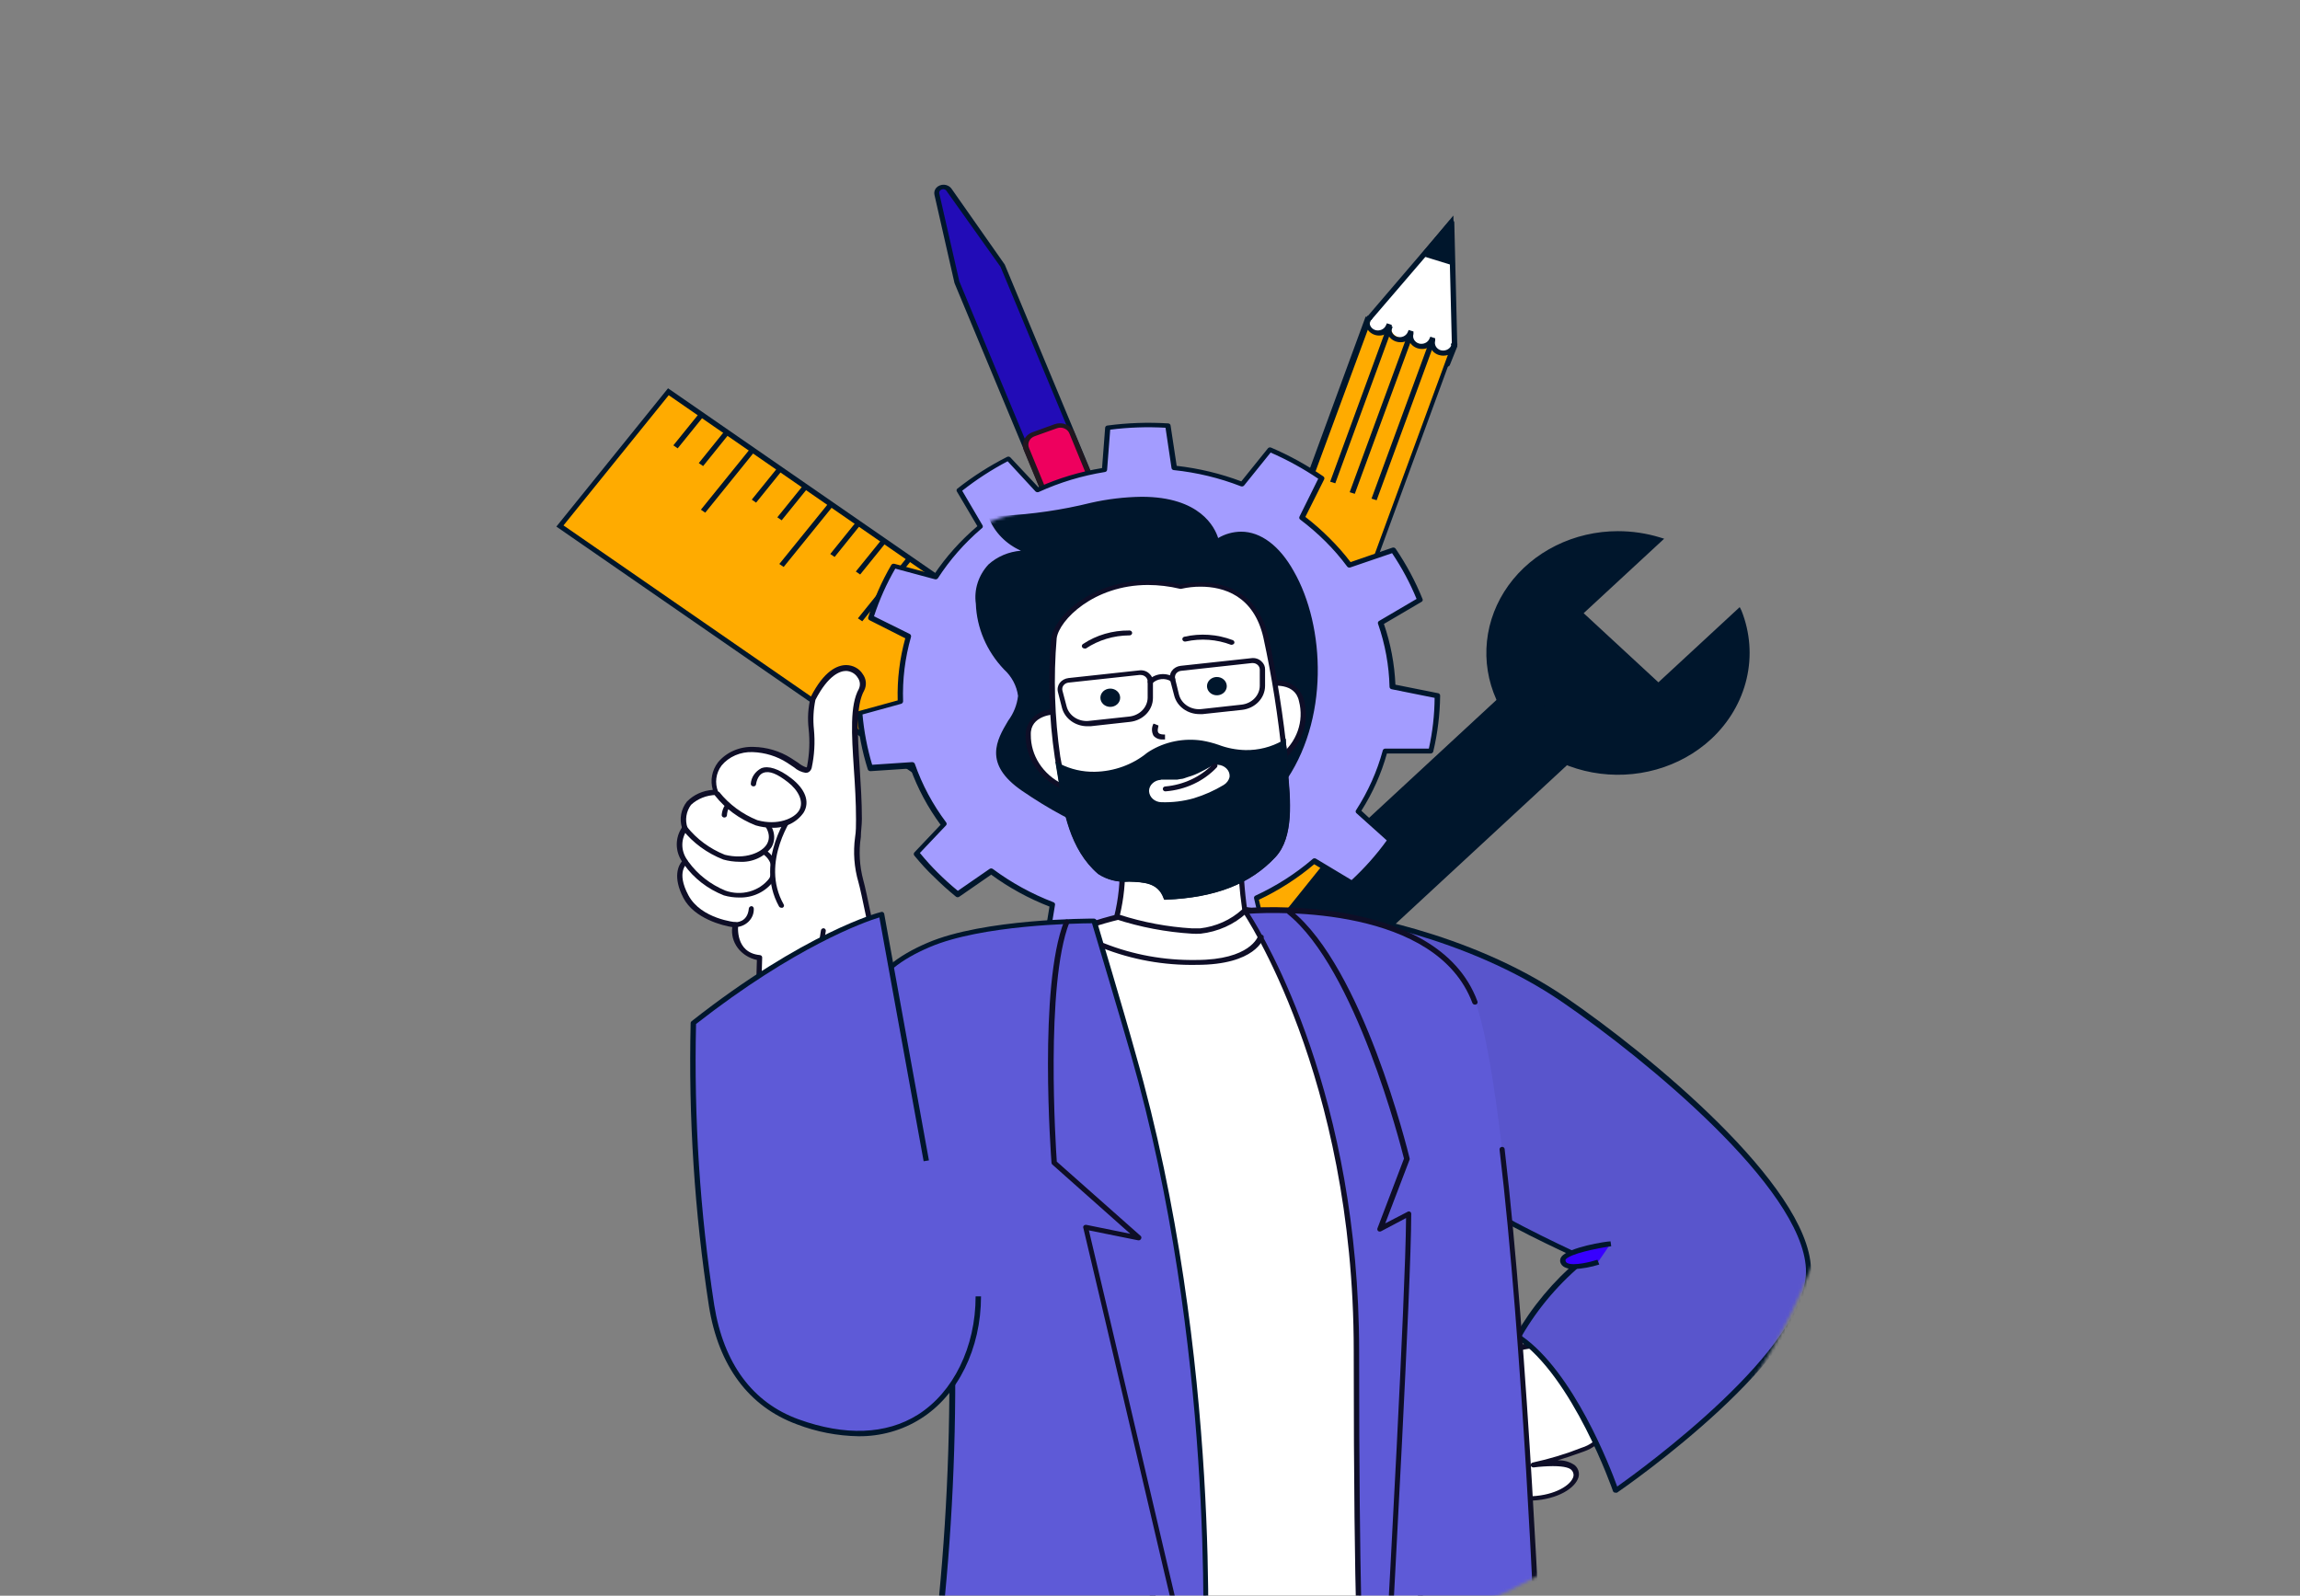 <svg width="735" height="510" viewBox="0 0 735 510" fill="none" xmlns="http://www.w3.org/2000/svg">
<rect x="0" y="0" width="735" height="510" fill="#808080" stroke="none"/>
<g clip-path="url(#clip0_17_1960)">
<path d="M529.972 219.198L504.871 195.976L530.119 172.618C521.26 169.867 511.653 169.984 502.876 172.95C494.098 175.917 486.672 181.555 481.815 188.941C476.958 196.327 474.96 205.021 476.148 213.596C477.335 222.171 481.639 230.118 488.352 236.132C495.066 242.146 503.789 245.87 513.091 246.692C522.394 247.515 531.722 245.387 539.544 240.658C547.367 235.929 553.22 228.88 556.141 220.668C559.063 212.456 558.88 203.569 555.623 195.466L529.972 219.198Z" fill="#00162C"/>
<path d="M555.954 194.038L529.972 218.076L506.084 195.976L531.809 172.176L530.486 171.768C526.147 170.439 521.606 169.762 517.036 169.762C510.116 169.766 503.303 171.349 497.202 174.371C491.101 177.393 485.9 181.76 482.059 187.085C478.219 192.411 475.857 198.531 475.183 204.903C474.51 211.275 475.545 217.702 478.198 223.615C480.851 229.529 485.039 234.745 490.392 238.803C495.744 242.861 502.096 245.635 508.884 246.88C515.672 248.124 522.688 247.8 529.308 245.937C535.929 244.074 541.951 240.729 546.84 236.198C552.515 230.916 556.44 224.244 558.152 216.967C559.865 209.69 559.293 202.112 556.505 195.126L555.954 194.038ZM545.554 235.11C540.866 239.489 535.081 242.729 528.714 244.541C522.346 246.353 515.593 246.681 509.056 245.496C502.518 244.311 496.399 241.649 491.241 237.748C486.084 233.846 482.049 228.826 479.494 223.134C476.94 217.442 475.946 211.253 476.6 205.12C477.255 198.986 479.537 193.097 483.245 187.977C486.953 182.857 491.972 178.663 497.854 175.77C503.736 172.877 510.3 171.374 516.962 171.394C520.882 171.404 524.78 171.93 528.538 172.958L503.659 195.976L529.972 220.32L555.256 196.928C557.618 203.499 557.962 210.549 556.249 217.29C554.536 224.032 550.833 230.201 545.554 235.11Z" fill="#00162C"/>
<path d="M485.891 217.802L371.551 323.585L392.886 343.324L507.225 237.54L485.891 217.802Z" fill="#00162C"/>
<path d="M370.954 323L370.33 323.544L392.894 344.42L507.848 238L508.436 237.422L485.908 216.58L370.954 323ZM393.004 342.176L372.865 323.544L486.019 218.892L506.121 237.49L393.004 342.176Z" fill="#00162C"/>
<path d="M213.685 125.199L179.029 168.09L392.283 315.578L426.939 272.688L213.685 125.199Z" fill="#FFAB00"/>
<path d="M213.481 124.1L177.797 168.3L391.755 316.2L392.453 316.676L428.137 272.476L214.179 124.576L213.481 124.1ZM392.086 314.5L180.075 167.926L213.701 126.31L425.565 272.85L392.086 314.5Z" fill="#00162C"/>
<path d="M223.612 131.91L215.183 142.339L216.566 143.296L224.996 132.867L223.612 131.91Z" fill="#00162C"/>
<path d="M231.725 137.566L223.307 148.002L224.691 148.958L233.109 138.521L231.725 137.566Z" fill="#00162C"/>
<path d="M239.923 143.185L223.984 162.896L225.368 163.853L241.306 144.142L239.923 143.185Z" fill="#00162C"/>
<path d="M248.67 149.259L240.24 159.688L241.624 160.645L250.053 150.217L248.67 149.259Z" fill="#00162C"/>
<path d="M256.841 154.905L248.41 165.333L249.793 166.29L258.224 155.863L256.841 154.905Z" fill="#00162C"/>
<path d="M265.003 160.551L249.047 180.249L250.429 181.207L266.385 161.509L265.003 160.551Z" fill="#00162C"/>
<path d="M273.746 166.618L265.328 177.055L266.713 178.01L275.13 167.574L273.746 166.618Z" fill="#00162C"/>
<path d="M281.925 172.229L273.494 182.656L274.877 183.613L283.308 173.186L281.925 172.229Z" fill="#00162C"/>
<path d="M290.073 177.891L274.161 197.619L275.545 198.575L291.457 178.846L290.073 177.891Z" fill="#00162C"/>
<path d="M298.86 183.978L290.444 194.416L291.829 195.371L300.244 184.933L298.86 183.978Z" fill="#00162C"/>
<path d="M306.984 189.625L298.567 200.062L299.951 201.017L308.369 190.581L306.984 189.625Z" fill="#00162C"/>
<path d="M315.151 195.265L299.239 214.993L300.623 215.949L316.536 196.22L315.151 195.265Z" fill="#00162C"/>
<path d="M323.932 201.318L315.514 211.755L316.898 212.711L325.316 202.274L323.932 201.318Z" fill="#00162C"/>
<path d="M332.118 206.973L323.701 217.41L325.085 218.365L333.503 207.929L332.118 206.973Z" fill="#00162C"/>
<path d="M340.222 212.591L324.31 232.32L325.694 233.276L341.606 213.547L340.222 212.591Z" fill="#00162C"/>
<path d="M349.033 218.643L340.592 229.064L341.974 230.022L350.415 219.602L349.033 218.643Z" fill="#00162C"/>
<path d="M357.189 224.3L348.771 234.736L350.156 235.692L358.573 225.255L357.189 224.3Z" fill="#00162C"/>
<path d="M365.328 229.915L349.416 249.643L350.8 250.599L366.712 230.87L365.328 229.915Z" fill="#00162C"/>
<path d="M374.113 236.022L365.674 246.444L367.056 247.402L375.496 236.98L374.113 236.022Z" fill="#00162C"/>
<path d="M382.237 241.648L373.805 252.075L375.188 253.032L383.62 242.605L382.237 241.648Z" fill="#00162C"/>
<path d="M390.41 247.269L374.457 266.969L375.839 267.928L391.792 248.227L390.41 247.269Z" fill="#00162C"/>
<path d="M399.194 253.36L390.763 263.787L392.146 264.744L400.578 254.317L399.194 253.36Z" fill="#00162C"/>
<path d="M407.357 258.972L398.918 269.394L400.3 270.352L408.74 259.93L407.357 258.972Z" fill="#00162C"/>
<path d="M415.51 264.671L399.58 284.387L400.963 285.344L416.894 265.628L415.51 264.671Z" fill="#00162C"/>
<path d="M320.35 85L303.335 60.724C303.06 60.351 302.654 60.076 302.187 59.946C301.719 59.816 301.217 59.838 300.765 60.01C300.313 60.181 299.939 60.49 299.704 60.887C299.469 61.283 299.389 61.742 299.476 62.186L305.87 90.236L373.821 253.436C373.98 253.829 374.222 254.188 374.532 254.494C374.842 254.799 375.215 255.044 375.629 255.215C376.043 255.386 376.489 255.479 376.942 255.489C377.395 255.499 377.846 255.425 378.268 255.272L386.316 252.382C386.742 252.232 387.131 252.005 387.462 251.714C387.792 251.424 388.057 251.076 388.242 250.69C388.426 250.305 388.526 249.889 388.536 249.468C388.546 249.046 388.466 248.627 388.301 248.234L320.35 85Z" fill="#220CB7"/>
<path d="M321.085 84.558L304.033 60.248C303.768 59.894 303.419 59.601 303.012 59.392C302.606 59.182 302.153 59.061 301.689 59.038C301.224 59.015 300.76 59.09 300.332 59.259C299.904 59.428 299.523 59.684 299.219 60.01C298.936 60.328 298.735 60.702 298.633 61.103C298.531 61.504 298.53 61.921 298.631 62.322L305.025 90.474L372.976 253.674C373.286 254.427 373.834 255.076 374.548 255.537C375.263 255.998 376.111 256.249 376.982 256.258C377.521 256.253 378.056 256.161 378.562 255.986L386.61 253.062C387.674 252.675 388.529 251.915 388.991 250.947C389.452 249.979 389.481 248.882 389.072 247.894L321.085 84.558ZM385.875 251.6L377.827 254.49C377.182 254.706 376.473 254.685 375.844 254.432C375.215 254.179 374.715 253.713 374.446 253.13L306.569 89.93L300.174 61.88C300.122 61.717 300.115 61.544 300.154 61.378C300.192 61.212 300.275 61.057 300.395 60.928C300.523 60.789 300.68 60.675 300.857 60.593C301.033 60.511 301.226 60.463 301.424 60.452C301.631 60.454 301.835 60.505 302.015 60.6C302.195 60.695 302.346 60.831 302.453 60.996L319.725 85.272L387.676 248.472C387.788 248.787 387.831 249.119 387.801 249.449C387.77 249.779 387.668 250.1 387.5 250.393C387.331 250.685 387.1 250.943 386.821 251.151C386.542 251.358 386.22 251.511 385.875 251.6Z" fill="#00162C"/>
<path d="M341.702 176.494L354.785 207.876L369.264 202.674L356.181 171.258L341.702 176.494Z" fill="#00162C"/>
<path d="M340.599 176.052L354.27 208.896L370.366 203.116L356.695 170.238L340.599 176.052ZM355.299 206.856L342.804 176.8L355.703 172.176L368.161 202.062L355.299 206.856Z" fill="#00162C"/>
<path d="M342.51 138.414C342.132 137.51 341.382 136.781 340.425 136.386C339.469 135.991 338.382 135.962 337.402 136.306L330.272 138.89C329.295 139.24 328.507 139.933 328.08 140.819C327.653 141.704 327.622 142.71 327.994 143.616L333.617 157.046C333.8 157.496 334.078 157.909 334.435 158.259C334.791 158.609 335.22 158.891 335.695 159.087C336.17 159.283 336.682 159.39 337.203 159.401C337.723 159.413 338.24 159.329 338.725 159.154L345.818 156.57C346.795 156.22 347.583 155.527 348.01 154.641C348.436 153.756 348.467 152.75 348.096 151.844L342.51 138.414Z" fill="#EE005E"/>
<path d="M343.282 138.108C342.806 137.021 341.893 136.147 340.734 135.671C339.575 135.195 338.262 135.155 337.071 135.558L329.942 138.142C328.751 138.575 327.794 139.425 327.278 140.507C326.762 141.59 326.728 142.817 327.185 143.922L332.808 157.522C333.157 158.361 333.771 159.083 334.572 159.593C335.372 160.102 336.32 160.376 337.292 160.378C337.883 160.378 338.469 160.274 339.019 160.072L346.148 157.488C347.336 157.062 348.293 156.219 348.809 155.142C349.326 154.065 349.36 152.842 348.905 151.742L343.282 138.108ZM345.45 155.856L338.321 158.406C337.568 158.635 336.751 158.594 336.029 158.292C335.308 157.99 334.735 157.448 334.425 156.774L328.839 143.174C328.538 142.462 328.555 141.668 328.886 140.967C329.216 140.266 329.834 139.715 330.603 139.434L337.733 136.884C338.094 136.747 338.481 136.678 338.872 136.68C339.494 136.683 340.1 136.86 340.612 137.188C341.124 137.515 341.516 137.978 341.738 138.516L347.324 152.116C347.47 152.475 347.538 152.858 347.522 153.241C347.507 153.625 347.409 154.001 347.235 154.35C347.06 154.698 346.813 155.01 346.506 155.269C346.2 155.527 345.841 155.727 345.45 155.856Z" fill="#20171F"/>
<path d="M437.435 101.932L435.23 107.916L462.388 116.45L464.777 110.5L463.785 71.094L437.435 101.932Z" fill="white"/>
<path d="M464.079 70.312C463.909 70.257 463.725 70.254 463.553 70.303C463.381 70.352 463.231 70.451 463.123 70.584L436.737 101.422C436.723 101.501 436.723 101.581 436.737 101.66L434.532 107.644C434.462 107.847 434.48 108.067 434.583 108.258C434.686 108.449 434.866 108.594 435.083 108.664L462.205 117.198H462.499C462.672 117.192 462.839 117.141 462.982 117.051C463.125 116.961 463.238 116.835 463.307 116.688L465.696 110.738C465.717 110.648 465.717 110.556 465.696 110.466L464.74 71.026C464.71 70.863 464.632 70.71 464.516 70.585C464.4 70.459 464.249 70.365 464.079 70.312ZM461.874 115.6L436.149 107.576L438.023 102.476L463.05 73.304L463.969 110.364L461.874 115.6Z" fill="#00162C"/>
<path d="M455.259 81.09L464.116 83.878L463.785 71.094L455.259 81.09Z" fill="#00162C"/>
<path d="M453.826 81.6L464.851 85L464.446 68.884L453.826 81.6ZM456.655 80.818L463.05 73.304L463.307 82.756L456.655 80.818Z" fill="#00162C"/>
<path d="M463.822 110.33L463.785 110.364L464.63 110.602L464.447 111.214L464.63 110.602L465.439 110.84H465.365H465.439L465.476 110.704L465.77 109.922L463.969 109.412L463.822 110.33Z" fill="#00162C"/>
<path d="M460.11 112.676C459.256 112.383 458.549 111.807 458.128 111.059C457.707 110.311 457.602 109.446 457.832 108.63C457.381 109.257 456.719 109.728 455.949 109.969C455.178 110.21 454.343 110.208 453.574 109.963C452.805 109.718 452.146 109.244 451.699 108.615C451.252 107.986 451.044 107.238 451.106 106.488C450.651 107.094 449.994 107.547 449.236 107.778C448.478 108.008 447.659 108.004 446.903 107.766C446.148 107.528 445.496 107.069 445.048 106.458C444.6 105.847 444.378 105.118 444.418 104.38C444.066 105.154 443.417 105.78 442.596 106.138C441.775 106.496 440.84 106.56 439.971 106.318C439.117 106.025 438.41 105.449 437.989 104.701C437.568 103.953 437.463 103.088 437.692 102.272L406.969 184.96L434.201 193.494L464.557 110.772C464.198 111.54 463.547 112.158 462.726 112.51C461.906 112.861 460.975 112.92 460.11 112.676Z" fill="#FFAB00"/>
<path d="M463.748 110.466C463.479 111.053 462.985 111.526 462.36 111.796C461.736 112.066 461.026 112.113 460.367 111.928C459.712 111.718 459.168 111.284 458.847 110.715C458.526 110.146 458.452 109.486 458.64 108.868V108.12L457.097 107.61L456.766 108.324C456.504 108.908 456.016 109.381 455.398 109.651C454.78 109.921 454.076 109.969 453.422 109.786C452.761 109.583 452.211 109.15 451.889 108.579C451.566 108.008 451.497 107.344 451.694 106.726V105.944L450.151 105.468L449.857 106.182C449.594 106.774 449.101 107.252 448.474 107.523C447.848 107.794 447.135 107.837 446.476 107.644C445.82 107.434 445.277 107 444.955 106.431C444.634 105.862 444.56 105.202 444.749 104.584V103.836L443.205 103.326L442.874 104.04C442.612 104.624 442.125 105.097 441.507 105.367C440.889 105.637 440.184 105.685 439.53 105.502C438.869 105.299 438.32 104.866 437.997 104.295C437.675 103.724 437.605 103.06 437.803 102.442L437.987 101.728L436.406 101.184L405.757 184.688L405.5 185.436L434.312 194.514L464.961 111.01L465.218 110.262L463.638 109.752L463.748 110.466ZM433.65 192.508L407.925 184.45L437.105 105.4C437.629 106.164 438.42 106.74 439.346 107.032C440.015 107.239 440.728 107.295 441.425 107.194C442.122 107.094 442.783 106.84 443.352 106.454C443.552 107.082 443.912 107.657 444.402 108.129C444.892 108.602 445.498 108.958 446.168 109.168C446.839 109.378 447.554 109.436 448.253 109.336C448.953 109.237 449.616 108.983 450.188 108.596C450.385 109.228 450.745 109.806 451.238 110.28C451.732 110.754 452.342 111.11 453.017 111.316C453.683 111.528 454.395 111.589 455.092 111.494C455.789 111.4 456.451 111.152 457.023 110.772C457.219 111.395 457.575 111.965 458.062 112.433C458.548 112.901 459.15 113.253 459.816 113.458C460.746 113.748 461.753 113.748 462.683 113.458L433.65 192.508Z" fill="#00162C"/>
<path d="M436.59 101.83L437.435 102.068L437.215 102.68L437.435 102.068L438.244 102.272L437.95 102.204L438.244 102.272L438.685 101.422L436.921 100.912L436.59 101.83Z" fill="#00162C"/>
<path d="M402.302 197.642C401.122 200.866 401.373 204.391 402.999 207.444C404.625 210.497 407.493 212.829 410.975 213.928L411.931 214.234C415.415 215.326 419.226 215.094 422.526 213.59C425.826 212.085 428.346 209.431 429.534 206.21L431.629 200.498L404.25 191.93L402.302 197.642Z" fill="#EE005E"/>
<path d="M401.494 197.404C400.87 199.098 400.614 200.89 400.741 202.676C400.867 204.462 401.373 206.207 402.23 207.812C403.087 209.416 404.278 210.849 405.735 212.027C407.191 213.204 408.885 214.105 410.718 214.676L411.673 214.982C413.505 215.559 415.441 215.796 417.372 215.679C419.302 215.562 421.189 215.093 422.923 214.301C424.657 213.508 426.205 212.406 427.479 211.059C428.752 209.711 429.725 208.144 430.342 206.448L432.731 199.988L403.883 190.91L401.494 197.404ZM430.526 200.804L428.726 205.768C427.899 208.203 426.258 210.332 424.039 211.848C421.819 213.364 419.136 214.187 416.378 214.2C414.967 214.199 413.566 213.992 412.225 213.588L411.269 213.282C408.004 212.252 405.313 210.068 403.784 207.207C402.255 204.346 402.013 201.042 403.111 198.016L404.948 193.052L430.526 200.804Z" fill="#20171F"/>
<path d="M406.984 184.928L404.372 192.043L431.584 200.593L434.196 193.479L406.984 184.928Z" fill="white"/>
<path d="M434.459 192.78L407.264 184.212C407.044 184.147 406.806 184.164 406.6 184.259C406.394 184.355 406.236 184.521 406.161 184.722L403.552 191.828C403.507 191.925 403.484 192.029 403.484 192.134C403.484 192.239 403.507 192.343 403.552 192.44C403.67 192.617 403.853 192.749 404.066 192.814L431.261 201.382H431.519C431.702 201.38 431.881 201.327 432.031 201.23C432.182 201.133 432.298 200.996 432.364 200.838L434.973 193.732C435.046 193.534 435.046 193.318 434.973 193.12C434.918 193.033 434.844 192.958 434.755 192.899C434.666 192.84 434.565 192.8 434.459 192.78ZM431.041 199.58L405.316 191.556L407.374 185.946L433.099 193.97L431.041 199.58Z" fill="#00162C"/>
<path d="M443.411 103.947L425.075 153.95L426.711 154.463L445.047 104.46L443.411 103.947Z" fill="#00162C"/>
<path d="M449.684 107.319L431.31 157.31L432.945 157.825L451.319 107.834L449.684 107.319Z" fill="#00162C"/>
<path d="M456.664 109.37L438.29 159.361L439.926 159.876L458.299 109.885L456.664 109.37Z" fill="#00162C"/>
<path d="M441.184 199.07L453.752 191.726C451.523 186.149 448.665 180.804 445.226 175.78L431.225 180.608C429.087 177.766 426.741 175.062 424.205 172.516C421.668 169.985 418.942 167.622 416.047 165.444L422.331 153C417.185 149.445 411.655 146.391 405.83 143.888L396.9 154.836C389.992 152.143 382.703 150.379 375.254 149.6L373.233 136C366.82 135.586 360.377 135.803 354.013 136.646L352.984 150.246C345.557 151.443 338.354 153.618 331.595 156.706L322.224 146.506C316.592 149.394 311.296 152.812 306.422 156.706L313.22 168.198L312.963 168.436C307.482 173.115 302.755 178.496 298.925 184.416L285.584 180.676C282.52 185.945 280.057 191.494 278.234 197.234L290.325 203.456C288.362 210.283 287.496 217.34 287.753 224.4L274.706 227.8C275.186 233.786 276.331 239.711 278.124 245.48L291.538 244.596C293.915 251.307 297.331 257.663 301.681 263.466L292.861 272.782C294.808 275.143 296.881 277.412 299.072 279.582C301.277 281.792 303.629 283.9 306.017 285.872L316.748 278.46C322.666 282.911 329.252 286.541 336.299 289.238L334.425 301.614C340.453 303.675 346.698 305.145 353.057 306L357.798 294.236C365.366 295.019 373.017 294.779 380.51 293.522L386.132 305.15C392.449 303.916 398.608 302.07 404.507 299.642L401.567 287.028C408.268 283.966 414.456 280.027 419.942 275.332L420.236 275.094L432.107 282.268C436.665 278.116 440.741 273.535 444.271 268.6L434.128 259.216C437.983 253.223 440.867 246.739 442.691 239.972H457.391C458.783 234.153 459.522 228.217 459.596 222.258L445.19 219.368C444.886 212.462 443.537 205.63 441.184 199.07Z" fill="#A39CFF"/>
<path d="M459.706 221.578L445.925 218.824C445.642 212.23 444.406 205.701 442.25 199.41L454.23 192.372C454.406 192.291 454.542 192.151 454.611 191.98C454.679 191.81 454.674 191.622 454.598 191.454C452.328 185.837 449.447 180.449 445.998 175.372C445.893 175.217 445.734 175.098 445.547 175.037C445.361 174.975 445.157 174.973 444.969 175.032L431.592 179.656C429.547 176.963 427.299 174.407 424.867 172.006C422.457 169.586 419.879 167.314 417.149 165.206L423.14 153.238C423.23 153.072 423.254 152.882 423.207 152.701C423.16 152.52 423.045 152.361 422.882 152.252C417.69 148.669 412.111 145.593 406.235 143.072C406.055 142.988 405.85 142.966 405.654 143.009C405.459 143.053 405.287 143.16 405.169 143.31L396.68 153.85C390.062 151.358 383.117 149.689 376.026 148.886L374.078 136C374.061 135.819 373.973 135.651 373.831 135.526C373.689 135.401 373.502 135.327 373.307 135.32C366.831 134.915 360.327 135.143 353.903 136C353.707 136.016 353.525 136.098 353.39 136.229C353.255 136.36 353.176 136.533 353.168 136.714L352.175 149.6C345.116 150.761 338.265 152.821 331.816 155.72L322.886 146.2C322.754 146.066 322.577 145.977 322.384 145.946C322.191 145.915 321.993 145.945 321.82 146.03C316.139 148.914 310.794 152.332 305.87 156.23C305.748 156.369 305.681 156.543 305.681 156.723C305.681 156.903 305.748 157.077 305.87 157.216L312.338 168.164C306.998 172.707 302.35 177.9 298.52 183.6L285.842 180.2C285.65 180.144 285.443 180.151 285.256 180.219C285.069 180.287 284.912 180.412 284.813 180.574C281.733 185.883 279.269 191.479 277.463 197.268C277.403 197.446 277.41 197.637 277.483 197.81C277.557 197.983 277.692 198.128 277.867 198.22L289.296 204C287.502 210.483 286.685 217.165 286.871 223.856L274.486 227.256C274.295 227.303 274.128 227.41 274.014 227.56C273.9 227.709 273.846 227.89 273.861 228.072C274.324 234.107 275.482 240.08 277.316 245.888C277.372 246.061 277.49 246.212 277.65 246.317C277.809 246.421 278.002 246.474 278.198 246.466L290.95 245.616C293.253 251.991 296.493 258.043 300.578 263.602L292.199 272.442C292.074 272.587 292.006 272.767 292.006 272.952C292.006 273.137 292.074 273.317 292.199 273.462C294.221 275.91 296.315 278.256 298.484 280.262C300.704 282.48 303.047 284.591 305.503 286.586C305.653 286.699 305.842 286.761 306.036 286.761C306.23 286.761 306.418 286.699 306.569 286.586L316.748 279.548C322.43 283.715 328.698 287.147 335.381 289.748L333.47 301.444C333.446 301.627 333.486 301.812 333.586 301.971C333.685 302.13 333.838 302.256 334.021 302.328C340.09 304.462 346.384 306 352.8 306.918C352.981 306.924 353.159 306.874 353.306 306.775C353.453 306.677 353.559 306.535 353.609 306.374L358.129 295.222C365.333 295.904 372.605 295.664 379.738 294.508L385.103 305.592C385.183 305.756 385.322 305.89 385.496 305.97C385.67 306.051 385.869 306.073 386.059 306.034C392.45 304.779 398.682 302.91 404.654 300.458C404.832 300.384 404.976 300.256 405.063 300.095C405.15 299.934 405.175 299.75 405.132 299.574L402.302 287.572C408.715 284.532 414.66 280.713 419.979 276.216L431.298 283.016C431.456 283.114 431.641 283.166 431.831 283.166C432.021 283.166 432.206 283.114 432.364 283.016C437.008 278.783 441.159 274.111 444.749 269.076C444.871 268.937 444.938 268.763 444.938 268.583C444.938 268.403 444.871 268.229 444.749 268.09L435.047 259.114C438.677 253.399 441.423 247.242 443.205 240.822H457.17C457.364 240.82 457.552 240.759 457.705 240.649C457.858 240.538 457.967 240.384 458.015 240.21C459.41 234.346 460.149 228.364 460.22 222.36C460.229 222.197 460.184 222.035 460.093 221.896C460.001 221.757 459.866 221.646 459.706 221.578ZM456.619 239.258H442.691C442.499 239.255 442.313 239.315 442.165 239.427C442.017 239.539 441.917 239.696 441.882 239.87C440.067 246.554 437.207 252.957 433.393 258.876C433.28 259.013 433.218 259.18 433.218 259.352C433.218 259.524 433.28 259.691 433.393 259.828L443.168 268.6C439.875 273.156 436.108 277.403 431.923 281.282L420.604 274.482C420.45 274.374 420.263 274.316 420.071 274.316C419.879 274.316 419.691 274.374 419.538 274.482L419.318 274.686C413.898 279.311 407.799 283.203 401.2 286.246C401.029 286.326 400.893 286.456 400.812 286.617C400.732 286.777 400.713 286.958 400.759 287.13L403.552 299.098C398.109 301.294 392.447 302.991 386.647 304.164L381.281 293.114C381.203 292.956 381.07 292.828 380.904 292.748C380.737 292.668 380.547 292.641 380.363 292.672C372.942 293.913 365.367 294.153 357.872 293.386C357.685 293.374 357.499 293.416 357.341 293.508C357.182 293.6 357.059 293.735 356.99 293.896L352.506 305.048C346.618 304.18 340.834 302.791 335.234 300.9L337.145 289.204C337.183 289.029 337.152 288.847 337.057 288.691C336.963 288.535 336.811 288.415 336.63 288.354C329.661 285.674 323.14 282.091 317.263 277.712C317.115 277.607 316.934 277.55 316.748 277.55C316.562 277.55 316.381 277.607 316.234 277.712L306.091 284.716C303.849 282.88 301.718 280.942 299.696 278.936C297.675 276.93 295.801 274.856 293.963 272.612L302.342 263.772C302.456 263.635 302.517 263.468 302.517 263.296C302.517 263.124 302.456 262.957 302.342 262.82C298.034 257.076 294.666 250.774 292.346 244.12C292.278 243.956 292.157 243.816 291.999 243.718C291.841 243.621 291.654 243.571 291.464 243.576L278.712 244.426C277.14 239.167 276.107 233.782 275.625 228.344L287.973 224.944C288.151 224.888 288.307 224.784 288.418 224.644C288.53 224.504 288.593 224.336 288.598 224.162C288.356 217.205 289.21 210.253 291.134 203.524C291.175 203.347 291.155 203.163 291.075 202.998C290.996 202.833 290.862 202.696 290.693 202.606L279.3 196.962C281.015 191.689 283.292 186.586 286.099 181.73L298.741 185.13C298.924 185.18 299.119 185.174 299.298 185.113C299.477 185.052 299.63 184.938 299.733 184.79C303.506 178.951 308.159 173.639 313.551 169.014L313.919 168.708C314.023 168.575 314.079 168.414 314.079 168.249C314.079 168.084 314.023 167.923 313.919 167.79L307.487 156.842C311.994 153.286 316.854 150.132 322.004 147.424L330.897 157.046C331.025 157.173 331.193 157.261 331.377 157.298C331.561 157.334 331.753 157.318 331.926 157.25C338.616 154.195 345.744 152.042 353.094 150.858C353.283 150.834 353.456 150.749 353.584 150.619C353.712 150.488 353.785 150.32 353.792 150.144L354.785 137.326C360.64 136.577 366.562 136.372 372.461 136.714L374.372 149.566C374.389 149.741 374.472 149.905 374.606 150.03C374.74 150.154 374.918 150.231 375.107 150.246C382.479 151.014 389.694 152.754 396.533 155.414C396.709 155.483 396.904 155.497 397.09 155.454C397.276 155.411 397.441 155.314 397.562 155.176L406.051 144.636C411.395 146.975 416.489 149.776 421.265 153L415.275 165.104C415.19 165.262 415.166 165.443 415.206 165.616C415.246 165.789 415.348 165.944 415.496 166.056C418.364 168.214 421.065 170.554 423.581 173.06C426.108 175.572 428.429 178.254 430.526 181.084C430.636 181.225 430.793 181.328 430.972 181.377C431.152 181.426 431.344 181.419 431.519 181.356L444.859 176.8C447.977 181.425 450.599 186.322 452.687 191.42L440.706 198.458C440.542 198.55 440.419 198.693 440.359 198.861C440.298 199.029 440.304 199.212 440.375 199.376C442.642 205.898 443.88 212.689 444.05 219.538C444.056 219.718 444.128 219.891 444.256 220.027C444.383 220.163 444.557 220.255 444.749 220.286L458.456 223.04C458.415 228.488 457.799 233.92 456.619 239.258Z" fill="#00162C"/>
<mask id="mask0_17_1960" style="mask-type:luminance" maskUnits="userSpaceOnUse" x="184" y="154" width="407" height="377">
<path d="M184.678 342.426C184.678 379.546 196.576 415.832 218.866 446.696C241.156 477.559 272.839 501.615 309.907 515.82C346.974 530.025 387.763 533.742 427.114 526.5C466.465 519.258 502.611 501.384 530.982 475.136C559.352 448.888 578.673 415.447 586.5 379.041C594.327 342.634 590.31 304.898 574.956 270.604C559.602 236.31 533.601 206.999 500.241 186.376C466.881 165.753 427.659 154.746 387.538 154.746C333.736 154.746 282.137 174.52 244.094 209.716C206.051 244.913 184.678 292.65 184.678 342.426Z" fill="white"/>
</mask>
<g mask="url(#mask0_17_1960)">
<path d="M388.838 173.292C388.838 173.292 386.266 153.436 348.854 161.46C321.843 167.274 316.955 165.302 316.955 165.302C318.116 168.158 320.027 170.7 322.517 172.701C325.006 174.701 327.996 176.097 331.214 176.76C331.214 176.76 311.7 174.482 312.839 192.91C313.978 211.338 326.143 213.922 326.363 222.422C326.584 230.922 309.826 240.136 327.282 252.104C344.738 264.072 383.73 285.662 409.492 250.37C434.335 216.166 412.285 157.822 388.838 173.292Z" fill="#00162C"/>
<path d="M396.629 169.926C394.019 169.945 391.469 170.653 389.279 171.966C388.213 168.566 383.546 158.774 364.84 158.774C359.352 158.849 353.89 159.499 348.56 160.712C339.358 162.992 329.923 164.371 320.41 164.826C319.323 164.884 318.233 164.792 317.176 164.554L315.448 163.874L316 165.54C317.822 170.128 321.498 173.882 326.253 176.012C322.336 176.322 318.658 177.885 315.853 180.432C314.277 182.143 313.106 184.14 312.416 186.295C311.726 188.45 311.532 190.715 311.847 192.944C312.121 200.686 315.29 208.101 320.814 213.922C323.315 216.202 324.908 219.198 325.334 222.422C325.007 225.264 323.921 227.987 322.174 230.344C318.499 236.498 314.089 244.148 326.62 252.75C343.783 264.514 359.695 270.498 373.66 270.498C388.36 270.498 400.525 263.698 410.043 250.812C424.963 230.412 423.493 200.05 413.424 182.54C408.904 174.414 402.877 169.926 396.629 169.926ZM408.793 249.928C399.606 262.508 387.809 268.9 373.807 268.9C360.32 268.9 344.407 262.882 327.796 251.458C316.441 243.672 320.189 237.28 323.827 231.058C325.74 228.459 326.904 225.452 327.208 222.32C326.788 218.747 325.064 215.413 322.321 212.868C317.016 207.296 313.964 200.195 313.684 192.774C313.42 190.754 313.61 188.706 314.243 186.758C314.875 184.809 315.936 183.003 317.359 181.452C318.975 180.078 320.869 179.013 322.931 178.319C324.994 177.625 327.184 177.314 329.377 177.406C330.479 177.406 331.214 177.406 331.251 177.406L331.435 175.978C328.609 175.383 325.965 174.206 323.7 172.534C321.435 170.862 319.606 168.739 318.352 166.322C321.475 166.594 329.377 166.322 349.075 162.242C354.272 161.058 359.598 160.419 364.951 160.338C385.972 160.338 387.919 172.85 387.993 173.36V174.686L389.169 173.938C397.07 168.668 405.596 172.374 411.88 183.288C421.876 200.39 423.31 229.97 408.793 249.928Z" fill="#00162C"/>
<path d="M405.964 218.478L409.639 242.278C412.418 240.068 414.48 237.189 415.596 233.959C416.712 230.73 416.838 227.278 415.96 223.986C414.526 216.982 405.964 218.478 405.964 218.478Z" fill="white"/>
<path d="M405.78 217.696C405.561 217.737 405.368 217.857 405.244 218.029C405.12 218.201 405.075 218.411 405.118 218.614C405.163 218.819 405.291 219 405.475 219.12C405.66 219.24 405.887 219.29 406.111 219.26C406.441 219.26 413.865 218.002 415.114 224.122C415.937 227.263 415.795 230.553 414.704 233.623C413.614 236.693 411.617 239.42 408.94 241.496C408.788 241.592 408.674 241.731 408.615 241.892C408.556 242.054 408.555 242.229 408.613 242.39C408.672 242.552 408.785 242.691 408.937 242.788C409.089 242.884 409.271 242.932 409.455 242.924C409.622 242.973 409.802 242.973 409.969 242.924C412.892 240.663 415.077 237.694 416.277 234.349C417.478 231.004 417.648 227.415 416.768 223.986C416.528 222.888 416.048 221.847 415.356 220.927C414.665 220.007 413.776 219.229 412.746 218.639C411.717 218.05 410.567 217.662 409.369 217.5C408.171 217.337 406.949 217.404 405.78 217.696Z" fill="#0E0E27"/>
<path d="M408.61 293.21C397.254 288.246 363.885 288.96 345.657 296.61C327.429 304.26 331.435 321.226 336.763 342.442C342.46 364.168 368.185 395.958 368.993 438.118C369.802 480.278 367.523 534.644 367.523 534.644H454.253C454.253 534.644 456.017 382.766 421.913 317.996C415.114 305.11 414.967 296.1 408.61 293.21Z" fill="white"/>
<path d="M417.209 305.008C414.894 298.888 413.24 294.434 408.83 292.496C401.364 289.97 393.438 288.815 385.494 289.096C371.664 288.846 357.919 291.158 345.069 295.896C325.885 304.09 330.369 321.872 335.845 342.51C338.606 351.284 342.222 359.807 346.649 367.976C355.873 386.778 367.413 410.17 368.038 438.016C368.993 479.632 366.604 533.93 366.568 534.474C366.56 534.582 366.58 534.69 366.624 534.79C366.669 534.891 366.737 534.98 366.825 535.052C366.895 535.135 366.984 535.202 367.086 535.249C367.188 535.296 367.299 535.322 367.413 535.324H454.143C454.367 535.324 454.582 535.242 454.741 535.095C454.899 534.948 454.988 534.749 454.988 534.542C454.988 533.012 456.385 381.712 422.575 317.52C420.52 313.451 418.729 309.273 417.209 305.008ZM453.408 533.862H368.442C368.736 526.858 370.757 476.98 369.875 438.084C369.214 409.966 357.637 386.37 348.303 367.432C343.943 359.354 340.364 350.934 337.609 342.272C332.464 322.314 327.98 305.11 345.877 297.46C358.482 292.86 371.947 290.618 385.494 290.864C393.174 290.518 400.852 291.569 408.095 293.958C411.77 295.59 413.35 299.534 415.445 305.552C417.006 309.927 418.859 314.208 420.994 318.37C453.518 379.808 453.481 521.962 453.408 533.862Z" fill="#0E0E27"/>
<path d="M328.568 234.9C328.525 238.273 329.496 241.592 331.371 244.485C333.246 247.379 335.952 249.734 339.189 251.288L336.984 227.488C336.984 227.488 328.274 227.794 328.568 234.9Z" fill="white"/>
<path d="M339.556 250.574C336.472 249.067 333.896 246.804 332.107 244.034C330.318 241.264 329.386 238.093 329.413 234.866C329.156 228.644 336.763 228.304 337.021 228.304C337.251 228.287 337.466 228.19 337.623 228.032C337.78 227.875 337.867 227.668 337.866 227.454C337.831 227.25 337.721 227.063 337.553 226.926C337.385 226.789 337.171 226.712 336.947 226.706C335.752 226.66 334.559 226.839 333.442 227.233C332.324 227.626 331.304 228.226 330.445 228.996C329.585 229.766 328.904 230.689 328.443 231.71C327.981 232.73 327.749 233.827 327.76 234.934C327.716 238.434 328.723 241.877 330.67 244.878C332.617 247.88 335.426 250.323 338.785 251.934H339.115C339.289 251.932 339.459 251.883 339.603 251.792C339.747 251.702 339.858 251.573 339.924 251.424C339.967 251.265 339.955 251.097 339.889 250.944C339.823 250.791 339.706 250.662 339.556 250.574Z" fill="#0E0E27"/>
<path d="M396.445 271.586L358.63 276.04C358.857 281.752 358.276 287.467 356.902 293.04C356.902 293.04 373.55 298.48 383.546 297.494C388.974 296.921 394.029 294.655 397.879 291.068C396.9 284.614 396.421 278.103 396.445 271.586Z" fill="white"/>
<path d="M397.291 271.654C397.314 271.535 397.302 271.412 397.257 271.299C397.212 271.185 397.134 271.085 397.033 271.008C396.944 270.922 396.835 270.855 396.714 270.814C396.593 270.773 396.463 270.758 396.335 270.77L358.519 275.258C358.413 275.267 358.31 275.294 358.215 275.34C358.12 275.386 358.036 275.448 357.968 275.524C357.9 275.6 357.848 275.688 357.817 275.782C357.785 275.877 357.774 275.976 357.784 276.074C357.995 281.718 357.415 287.364 356.057 292.87C356.017 293.059 356.051 293.254 356.152 293.422C356.253 293.59 356.414 293.72 356.608 293.788C364.465 296.346 372.662 297.902 380.974 298.412C381.867 298.465 382.763 298.465 383.656 298.412C389.214 297.789 394.387 295.468 398.356 291.816C398.458 291.725 398.535 291.612 398.579 291.488C398.624 291.364 398.636 291.231 398.614 291.102C397.677 284.656 397.235 278.157 397.291 271.654ZM383.473 296.712C382.664 296.712 381.819 296.712 380.974 296.712C373.105 296.242 365.342 294.79 357.895 292.394C359.12 287.215 359.663 281.918 359.512 276.618L395.527 272.368C395.595 278.487 396.074 284.596 396.96 290.66C393.316 294.007 388.57 296.137 383.473 296.712Z" fill="#0E0E27"/>
<path d="M404.53 203.756C399.422 181.792 377.225 187.64 377.225 187.64C353.742 182.03 337.829 196.514 336.8 203.994C335.699 216.688 336.08 229.456 337.939 242.074C340.071 252.274 340.438 269.274 351.574 278.658C357.343 283.486 369.177 277.4 372.889 286.648C386.413 286.07 398.393 282.772 407.213 273.252C413.718 266.18 411.329 251.9 410.557 242.074C409.298 229.21 407.286 216.419 404.53 203.756Z" fill="white"/>
<path d="M411.439 242.006C410.139 229.111 408.115 216.287 405.376 203.586C401.701 188.388 390.235 186.144 383.62 186.144C381.469 186.136 379.324 186.353 377.225 186.79C373.826 185.986 370.333 185.575 366.825 185.566C348.229 185.566 336.837 197.5 335.955 203.892C334.82 216.665 335.202 229.514 337.094 242.21C337.498 244.148 337.866 246.358 338.233 248.704C339.814 258.904 341.908 271.518 351.022 279.304C353.884 281.181 357.378 282.05 360.871 281.752C365.612 281.922 370.096 282.092 371.896 286.988C371.957 287.14 372.068 287.271 372.213 287.362C372.358 287.454 372.53 287.501 372.705 287.498C388.544 286.818 399.643 282.466 407.617 273.898C413.571 267.506 412.432 255.674 411.55 246.154C411.66 244.624 411.513 243.264 411.439 242.006ZM406.552 272.606C398.981 280.766 388.471 284.948 373.477 285.696C371.014 280.324 365.686 280.12 360.982 279.984C357.888 280.247 354.791 279.527 352.198 277.944C343.452 270.6 341.504 258.258 339.961 248.33C339.593 245.984 339.226 243.74 338.821 241.768C337.002 229.238 336.62 216.565 337.682 203.96C338.491 198.214 349.516 186.96 366.862 186.96C370.309 186.972 373.741 187.383 377.078 188.184C377.223 188.219 377.375 188.219 377.519 188.184C379.527 187.727 381.588 187.498 383.656 187.504C391.006 187.504 400.635 190.326 403.722 203.722C406.464 216.341 408.476 229.087 409.749 241.904C409.749 243.196 409.969 244.556 410.116 245.95C410.925 255.368 411.991 266.826 406.552 272.742V272.606Z" fill="#0E0E27"/>
<path d="M410.08 237.416C406.427 239.528 402.185 240.603 397.879 240.51C391.888 240.51 388.471 238.13 383.84 237.484C378.189 236.637 372.404 237.856 367.707 240.884C362.635 244.284 358.005 247.684 349.846 247.684C345.865 247.761 341.933 246.858 338.454 245.066C340.218 255.266 341.394 270.362 351.574 278.896C357.343 283.724 369.177 277.638 372.889 286.886C386.413 286.308 398.393 283.01 407.213 273.49C413.718 266.418 411.329 252.138 410.557 242.312C410.484 240.816 410.3 239.218 410.08 237.416ZM391.521 251.526C388.475 253.355 385.19 254.817 381.745 255.878C378.298 256.866 374.694 257.303 371.088 257.17C369.843 257.153 368.653 256.69 367.769 255.878C366.885 255.067 366.375 253.97 366.347 252.818C366.357 251.658 366.859 250.547 367.746 249.727C368.633 248.906 369.833 248.441 371.088 248.432H373.66H374.836H375.535H376.196L377.299 248.228L379.393 247.684L381.378 247.004H381.672L382.701 246.528C384.133 245.871 385.52 245.133 386.854 244.318C387.951 243.754 389.241 243.606 390.454 243.904C391.667 244.202 392.708 244.923 393.358 245.916C393.846 246.897 393.928 248.01 393.589 249.043C393.251 250.077 392.515 250.96 391.521 251.526Z" fill="#00162C"/>
<path d="M386.266 243.298C384.722 244.182 383.436 244.862 382.186 245.44L381.194 245.882L380.165 246.256L378.989 246.664C378.291 246.868 377.629 247.038 376.931 247.174L375.902 247.378H374.763H373.624H370.978C370.231 247.389 369.495 247.539 368.813 247.82C368.131 248.1 367.518 248.505 367.009 249.01C366.048 249.922 365.496 251.137 365.465 252.41C365.511 253.767 366.114 255.057 367.152 256.017C368.19 256.977 369.584 257.535 371.051 257.578H372.043C375.42 257.616 378.782 257.157 382.003 256.218C385.515 255.148 388.862 253.663 391.962 251.798C393.285 251.023 394.234 249.805 394.608 248.398C394.917 247.152 394.679 245.844 393.946 244.76C393.101 243.666 391.84 242.907 390.416 242.636C388.992 242.365 387.509 242.602 386.266 243.298ZM392.917 248.398C392.66 249.417 391.989 250.306 391.043 250.88C388.071 252.674 384.859 254.103 381.488 255.13C378.134 256.081 374.631 256.506 371.125 256.388C370.1 256.371 369.121 255.992 368.39 255.328C367.658 254.664 367.23 253.765 367.192 252.818C367.19 252.371 367.282 251.927 367.465 251.513C367.648 251.098 367.917 250.722 368.258 250.404C368.967 249.705 369.943 249.29 370.978 249.248V248.398V249.18H373.624H374.836H376.159L377.262 248.976C377.997 248.976 378.695 248.636 379.43 248.398C380.165 248.16 380.275 248.126 380.716 247.99L381.819 247.582L382.885 247.106C384.171 246.494 385.531 245.78 387.111 244.862C388.01 244.419 389.057 244.31 390.04 244.556C391.024 244.802 391.868 245.386 392.403 246.188C392.842 246.849 393.023 247.629 392.917 248.398Z" fill="#00162C"/>
<path d="M411.439 242.006C411.439 240.748 411.145 239.15 410.925 237.348V236.09L409.749 236.77C406.225 238.768 402.158 239.794 398.026 239.728C395.073 239.662 392.159 239.098 389.426 238.062C387.71 237.462 385.939 237.006 384.134 236.702C378.272 235.827 372.27 237.042 367.339 240.102L366.568 240.612C361.937 244.409 355.996 246.554 349.81 246.664C345.96 246.73 342.159 245.863 338.785 244.148L337.241 243.332L337.498 244.964C337.719 246.154 337.903 247.412 338.123 248.738C339.703 258.938 341.798 271.518 350.912 279.338C353.774 281.215 357.268 282.083 360.761 281.786C365.502 281.956 369.985 282.126 371.786 287.022L372.007 287.566H372.631C388.471 286.886 399.569 282.534 407.544 273.966C413.497 267.574 412.358 255.742 411.476 246.222C411.66 244.624 411.513 243.264 411.439 242.006ZM406.552 272.606C398.981 280.766 388.471 284.948 373.477 285.696C371.014 280.324 365.686 280.12 360.982 279.984C357.888 280.247 354.791 279.527 352.198 277.944C343.452 270.6 341.504 258.258 339.961 248.364C339.961 247.582 339.74 246.834 339.593 246.12C342.823 247.478 346.336 248.163 349.883 248.126C356.374 247.998 362.603 245.732 367.45 241.734L368.221 241.224C372.783 238.417 378.323 237.312 383.73 238.13C385.439 238.404 387.113 238.837 388.728 239.422C391.652 240.509 394.765 241.097 397.915 241.156C401.921 241.216 405.877 240.339 409.418 238.606C409.418 239.864 409.675 241.02 409.749 242.006C409.822 242.992 409.969 244.658 410.116 246.052C410.925 255.368 411.991 266.826 406.552 272.742V272.606Z" fill="#00162C"/>
<path d="M387.552 244.284C383.633 248.304 378.234 250.826 372.411 251.356C372.298 251.356 372.187 251.377 372.083 251.419C371.98 251.461 371.888 251.522 371.812 251.599C371.735 251.675 371.677 251.766 371.641 251.865C371.605 251.964 371.592 252.068 371.602 252.172C371.602 252.273 371.624 252.373 371.667 252.466C371.71 252.559 371.773 252.643 371.852 252.713C371.931 252.783 372.025 252.838 372.127 252.873C372.229 252.909 372.338 252.925 372.448 252.92C378.761 252.441 384.625 249.71 388.801 245.304C388.882 245.231 388.947 245.144 388.991 245.048C389.035 244.951 389.058 244.848 389.058 244.743C389.058 244.638 389.035 244.535 388.991 244.439C388.947 244.342 388.882 244.255 388.801 244.182C388.712 244.112 388.609 244.06 388.498 244.027C388.387 243.994 388.27 243.982 388.154 243.992C388.037 244.001 387.924 244.032 387.821 244.082C387.718 244.132 387.626 244.201 387.552 244.284Z" fill="#0E0E27"/>
<path d="M364.069 214.262L341.467 216.71C340.913 216.773 340.378 216.941 339.898 217.204C339.417 217.468 339 217.82 338.674 218.24C338.356 218.667 338.139 219.151 338.038 219.661C337.937 220.171 337.953 220.695 338.086 221.198L339.373 226.23C339.818 227.911 340.86 229.405 342.333 230.471C343.806 231.538 345.624 232.116 347.494 232.112H348.487L361.092 230.718C363.116 230.494 364.981 229.592 366.335 228.182C367.689 226.773 368.438 224.954 368.442 223.068V217.9C368.46 217.419 368.368 216.94 368.172 216.495C367.976 216.05 367.679 215.648 367.303 215.316C366.897 214.91 366.39 214.602 365.827 214.419C365.263 214.235 364.66 214.181 364.069 214.262ZM366.751 223.034C366.717 224.526 366.098 225.955 365.009 227.055C363.921 228.156 362.437 228.854 360.835 229.018L348.193 230.378C346.564 230.597 344.906 230.244 343.546 229.388C342.185 228.532 341.221 227.236 340.843 225.754L339.52 220.722C339.443 220.439 339.432 220.143 339.489 219.856C339.546 219.568 339.669 219.296 339.85 219.056C340.034 218.816 340.269 218.614 340.541 218.462C340.813 218.31 341.116 218.211 341.431 218.172L364.069 215.724H364.51C364.804 215.723 365.095 215.777 365.367 215.882C365.638 215.987 365.884 216.142 366.09 216.336C366.3 216.527 366.467 216.754 366.58 217.005C366.694 217.256 366.752 217.526 366.751 217.798V223.034Z" fill="#0E0E27"/>
<path d="M399.9 210.352L377.299 212.8C376.74 212.863 376.202 213.034 375.72 213.304C375.239 213.574 374.825 213.935 374.506 214.364C374.195 214.787 373.982 215.266 373.881 215.769C373.779 216.272 373.792 216.79 373.918 217.288L375.241 222.32C375.671 224.004 376.704 225.505 378.171 226.579C379.638 227.653 381.455 228.237 383.326 228.236H384.318L396.923 226.876C398.944 226.645 400.804 225.741 402.157 224.333C403.509 222.925 404.262 221.11 404.273 219.226V213.99C404.292 213.509 404.2 213.03 404.003 212.585C403.807 212.139 403.511 211.738 403.134 211.406C402.728 211 402.221 210.692 401.658 210.509C401.094 210.325 400.491 210.271 399.9 210.352ZM402.583 219.158C402.576 220.653 401.978 222.094 400.901 223.209C399.825 224.324 398.344 225.036 396.739 225.21L384.097 226.604C382.464 226.822 380.802 226.464 379.44 225.601C378.079 224.739 377.118 223.434 376.747 221.946L375.535 216.948C375.461 216.659 375.453 216.359 375.51 216.066C375.567 215.774 375.688 215.496 375.865 215.248C376.051 215.013 376.287 214.816 376.559 214.67C376.831 214.524 377.133 214.431 377.446 214.398L400.084 211.916H400.341C400.635 211.915 400.926 211.969 401.198 212.074C401.469 212.179 401.715 212.334 401.921 212.528C402.339 212.917 402.576 213.442 402.583 213.99V219.158Z" fill="#0E0E27"/>
<path d="M367.009 217.356C366.854 217.508 366.767 217.708 366.767 217.917C366.767 218.126 366.854 218.327 367.009 218.478C367.173 218.608 367.381 218.68 367.597 218.682C367.713 218.686 367.829 218.667 367.937 218.626C368.045 218.585 368.142 218.523 368.221 218.444C368.958 217.674 369.974 217.18 371.077 217.055C372.181 216.93 373.295 217.182 374.212 217.764C374.403 217.883 374.636 217.929 374.863 217.891C375.09 217.852 375.291 217.734 375.424 217.56C375.487 217.475 375.531 217.38 375.554 217.279C375.577 217.179 375.578 217.075 375.558 216.974C375.538 216.873 375.496 216.776 375.435 216.69C375.374 216.604 375.296 216.53 375.204 216.472C373.955 215.673 372.434 215.322 370.926 215.484C369.418 215.647 368.025 216.312 367.009 217.356Z" fill="#0E0E27"/>
<path d="M393.91 204.572C388.994 202.699 383.56 202.33 378.401 203.518C378.294 203.552 378.195 203.606 378.11 203.676C378.026 203.746 377.958 203.832 377.91 203.927C377.862 204.022 377.835 204.125 377.831 204.23C377.827 204.335 377.846 204.44 377.887 204.538C377.969 204.733 378.13 204.891 378.335 204.98C378.54 205.069 378.774 205.081 378.989 205.014C383.78 203.968 388.805 204.336 393.358 206.068H393.652C393.828 206.055 393.997 205.998 394.14 205.902C394.282 205.806 394.393 205.675 394.461 205.524C394.51 205.33 394.481 205.127 394.38 204.952C394.278 204.776 394.111 204.641 393.91 204.572Z" fill="#0E0E27"/>
<path d="M360.835 201.512C355.566 201.455 350.416 202.956 346.135 205.796C346.037 205.849 345.951 205.919 345.884 206.002C345.816 206.086 345.767 206.181 345.739 206.283C345.712 206.384 345.707 206.49 345.724 206.593C345.741 206.696 345.781 206.795 345.841 206.884C345.92 206.998 346.029 207.092 346.157 207.157C346.285 207.222 346.429 207.257 346.576 207.258C346.719 207.302 346.873 207.302 347.017 207.258C351.042 204.572 355.871 203.11 360.835 203.076C361.059 203.103 361.285 203.047 361.465 202.919C361.644 202.792 361.761 202.603 361.79 202.396C361.819 202.189 361.758 201.979 361.62 201.813C361.483 201.647 361.279 201.539 361.055 201.512H360.835Z" fill="#0E0E27"/>
<path d="M354.808 220.858C354.35 220.858 353.902 220.984 353.521 221.219C353.141 221.454 352.844 221.789 352.669 222.18C352.493 222.572 352.447 223.002 352.537 223.418C352.626 223.833 352.847 224.215 353.17 224.515C353.494 224.814 353.907 225.018 354.356 225.101C354.805 225.184 355.271 225.141 355.694 224.979C356.117 224.817 356.478 224.542 356.733 224.19C356.987 223.838 357.123 223.424 357.123 223C357.123 222.432 356.879 221.887 356.445 221.485C356.011 221.084 355.422 220.858 354.808 220.858Z" fill="#00162C"/>
<path d="M354.808 220.076C353.969 220.076 353.165 220.384 352.573 220.932C351.98 221.481 351.647 222.225 351.647 223C351.647 223.776 351.98 224.519 352.573 225.068C353.165 225.616 353.969 225.924 354.808 225.924C355.646 225.924 356.45 225.616 357.042 225.068C357.635 224.519 357.968 223.776 357.968 223C357.968 222.225 357.635 221.481 357.042 220.932C356.45 220.384 355.646 220.076 354.808 220.076ZM354.808 224.326C354.514 224.333 354.225 224.258 353.977 224.111C353.73 223.964 353.536 223.752 353.42 223.502C353.304 223.253 353.272 222.976 353.328 222.709C353.383 222.442 353.524 222.197 353.732 222.005C353.94 221.813 354.205 221.682 354.493 221.631C354.782 221.58 355.08 221.609 355.351 221.717C355.621 221.824 355.85 222.003 356.008 222.232C356.167 222.461 356.248 222.728 356.241 223C356.241 223.352 356.09 223.689 355.821 223.938C355.552 224.186 355.188 224.326 354.808 224.326Z" fill="#00162C"/>
<path d="M388.875 217.186C388.414 217.179 387.961 217.3 387.575 217.533C387.189 217.766 386.886 218.1 386.706 218.493C386.527 218.885 386.478 219.319 386.566 219.737C386.654 220.156 386.875 220.541 387.201 220.842C387.527 221.144 387.943 221.349 388.396 221.43C388.848 221.512 389.317 221.467 389.741 221.3C390.166 221.134 390.527 220.854 390.778 220.497C391.03 220.139 391.161 219.721 391.153 219.294C391.144 218.738 390.901 218.207 390.475 217.813C390.05 217.42 389.476 217.195 388.875 217.186Z" fill="#00162C"/>
<path d="M388.875 216.37C388.25 216.37 387.639 216.542 387.119 216.863C386.599 217.184 386.194 217.641 385.955 218.175C385.716 218.709 385.653 219.297 385.775 219.865C385.897 220.432 386.198 220.953 386.64 221.362C387.082 221.771 387.645 222.049 388.258 222.162C388.871 222.275 389.507 222.217 390.084 221.995C390.662 221.774 391.155 221.399 391.503 220.919C391.85 220.438 392.035 219.872 392.035 219.294C392.035 218.519 391.702 217.775 391.11 217.226C390.517 216.678 389.713 216.37 388.875 216.37ZM388.875 220.654C388.53 220.603 388.215 220.44 387.988 220.194C387.761 219.948 387.637 219.635 387.637 219.311C387.637 218.988 387.761 218.675 387.988 218.428C388.215 218.182 388.53 218.019 388.875 217.968C389.22 218.019 389.535 218.182 389.762 218.428C389.988 218.675 390.113 218.988 390.113 219.311C390.113 219.635 389.988 219.948 389.762 220.194C389.535 220.44 389.22 220.603 388.875 220.654Z" fill="#00162C"/>
<path d="M349.589 294.366C349.589 294.366 314.971 294.366 296.743 302.05C278.515 309.734 271.789 321.226 277.265 342.442C282.888 364.168 303.431 397.93 304.387 440.056C304.44 471.669 302.428 503.256 298.36 534.644H385.09C385.09 534.644 390.382 434.99 362.231 337.104C358.262 323.198 349.589 294.366 349.589 294.366Z" fill="#5E5AD7"/>
<path d="M350.434 294.162C350.368 293.995 350.248 293.85 350.09 293.747C349.933 293.643 349.745 293.587 349.552 293.584C348.119 293.584 314.346 293.584 296.375 301.336C277.045 309.598 271.091 321.94 276.31 342.646C278.62 350.536 281.405 358.3 284.652 365.902C292.7 385.962 302.696 410.952 303.394 440.09C303.421 471.657 301.409 503.197 297.367 534.542C297.347 534.658 297.356 534.777 297.394 534.889C297.432 535.002 297.499 535.104 297.588 535.188C297.662 535.275 297.757 535.345 297.865 535.392C297.974 535.439 298.093 535.463 298.213 535.46H384.943C385.158 535.452 385.363 535.372 385.519 535.234C385.674 535.096 385.77 534.911 385.788 534.712C385.788 533.692 390.749 433.8 362.929 336.9C359.144 323.164 350.508 294.468 350.434 294.162ZM384.244 533.862H299.315C303.323 502.731 305.311 471.407 305.269 440.056C304.57 410.646 294.501 385.656 286.416 365.256C283.205 357.703 280.432 349.997 278.11 342.17C272.929 322.11 278.404 310.652 297.11 302.696C313.611 295.624 343.966 295.114 348.964 295.08C350.214 299.228 357.784 324.558 361.423 337.206C387.883 429.618 384.649 524.444 384.244 533.862Z" fill="#00162C"/>
<path d="M492.694 429.992C479.353 429.38 464.543 440.94 461.603 449.814C458.663 458.688 474.613 478.34 486.593 478.986C498.574 479.632 506.659 472.968 502.69 469.16C500.264 466.78 490.011 468.208 490.011 468.208C495.405 467.047 500.68 465.454 505.777 463.448C508.583 462.52 510.93 460.683 512.383 458.275C513.836 455.868 514.296 453.055 513.678 450.358L492.694 429.992Z" fill="white"/>
<path d="M514.303 449.814L493.318 429.414C493.249 429.342 493.164 429.284 493.069 429.243C492.974 429.202 492.872 429.179 492.767 429.176C479.096 428.53 463.955 440.056 460.758 449.576C459.435 453.554 461.493 459.776 466.234 466.032C470.974 472.288 478.876 479.36 486.556 479.632H488.173C496.626 479.632 502.616 476.232 504.16 472.832C504.538 472.095 504.66 471.267 504.508 470.464C504.357 469.66 503.94 468.919 503.314 468.344C501.728 467.194 499.739 466.625 497.728 466.746C500.007 466.066 502.8 465.114 506.107 463.924C509.092 462.909 511.583 460.937 513.128 458.366C514.672 455.795 515.167 452.796 514.523 449.916C514.455 449.873 514.381 449.838 514.303 449.814ZM505.446 462.7C500.411 464.694 495.197 466.275 489.864 467.426C489.752 467.442 489.645 467.479 489.549 467.535C489.453 467.59 489.37 467.663 489.305 467.748C489.24 467.834 489.194 467.931 489.17 468.033C489.146 468.135 489.145 468.241 489.166 468.344C489.21 468.549 489.338 468.73 489.523 468.85C489.707 468.97 489.935 469.02 490.158 468.99C492.168 468.737 494.193 468.601 496.222 468.582C500.301 468.582 501.624 469.296 502.065 469.704C502.462 470.057 502.726 470.518 502.818 471.02C502.911 471.521 502.827 472.037 502.579 472.492C501.293 475.246 495.817 478.238 488.173 478.238H486.63C480.052 477.898 472.334 471.438 467.667 465.182C463 458.926 461.272 453.554 462.412 450.12C465.315 441.45 479.39 430.842 491.812 430.842H492.473L513.053 450.834C513.546 453.328 513.048 455.903 511.65 458.084C510.252 460.265 508.048 461.904 505.446 462.7Z" fill="#0E0E27"/>
<path d="M500.007 319.492C468.034 297.528 428.455 292.292 428.455 292.292L473.326 384.67C479.647 389.974 506.401 402.18 506.401 402.18C497.73 409.199 490.529 417.636 485.16 427.068C503.535 439.376 516.324 476.232 516.324 476.232C516.324 476.232 579.387 432.882 577.917 405.206C576.631 378.618 526.43 337.614 500.007 319.492Z" fill="#5955CC"/>
<path d="M500.485 318.846C468.696 297.018 428.932 291.646 428.565 291.646L428.308 293.21C428.712 293.21 468.034 298.718 499.456 320.41C525.732 338.43 575.749 379.4 577.108 405.41C578.431 430.536 524.666 469.534 516.802 475.11C514.56 468.922 502.91 438.628 486.299 427C491.559 417.9 498.557 409.756 506.953 402.962C507.068 402.878 507.158 402.768 507.216 402.644C507.273 402.519 507.297 402.383 507.283 402.248C507.266 402.117 507.213 401.992 507.13 401.885C507.046 401.778 506.935 401.692 506.806 401.636C506.548 401.636 480.015 389.43 473.731 384.228L472.591 385.418C478.214 390.144 499.345 400.038 504.711 402.418C496.448 409.399 489.549 417.646 484.315 426.796C484.224 426.962 484.2 427.152 484.247 427.333C484.294 427.514 484.409 427.673 484.572 427.782C502.616 439.818 515.332 476.164 515.442 476.538C515.483 476.658 515.554 476.767 515.65 476.855C515.746 476.944 515.864 477.01 515.993 477.048H516.25C516.418 477.097 516.598 477.097 516.765 477.048C519.374 475.28 580.159 433.12 578.725 405.342C577.66 378.618 527.018 337.036 500.485 318.846Z" fill="#00162C"/>
<path d="M397.879 291.068C397.879 291.068 433.563 342.408 433.563 431.794C433.563 521.18 435.106 534.644 435.106 534.644H491.885C491.885 534.644 484.535 355.26 471.415 320.07C458.296 284.88 397.879 291.068 397.879 291.068Z" fill="#5E5AD7"/>
<path d="M479.941 366.548C479.83 366.561 479.722 366.594 479.625 366.645C479.527 366.696 479.442 366.765 479.374 366.848C479.305 366.93 479.255 367.024 479.226 367.124C479.198 367.225 479.191 367.329 479.206 367.432C486.556 428.802 490.562 524.002 490.966 534.032H435.841C435.547 530.292 434.335 509.96 434.335 432.032C434.335 350.432 404.383 300.044 399.275 292.02C408.279 291.442 458.994 289.742 470.533 320.58C470.616 320.775 470.776 320.933 470.982 321.022C471.187 321.111 471.421 321.123 471.636 321.056C471.844 320.987 472.015 320.845 472.111 320.66C472.207 320.476 472.221 320.264 472.15 320.07C459.178 284.948 398.43 290.218 397.805 290.218C397.66 290.237 397.521 290.287 397.4 290.364C397.279 290.44 397.179 290.542 397.107 290.66C397.036 290.78 396.999 290.914 396.999 291.051C396.999 291.188 397.036 291.322 397.107 291.442C397.438 291.952 432.607 343.632 432.607 431.726C432.607 519.82 434.188 534.542 434.188 534.678C434.222 534.864 434.324 535.034 434.479 535.158C434.633 535.282 434.829 535.353 435.033 535.358H491.812C491.923 535.362 492.033 535.343 492.135 535.302C492.237 535.26 492.327 535.198 492.4 535.12C492.487 535.048 492.556 534.959 492.6 534.858C492.645 534.758 492.664 534.65 492.657 534.542C492.657 533.522 488.431 431.726 480.823 367.194C480.796 367.001 480.688 366.826 480.524 366.706C480.359 366.585 480.15 366.529 479.941 366.548Z" fill="#0E0E27"/>
<path d="M499.456 403.2C500.374 406.6 510.775 403.2 510.775 403.2L514.78 397.352C514.78 397.352 498.537 399.664 499.456 403.2Z" fill="#3700FF"/>
<path d="M514.891 398.304L514.67 396.74C513.31 396.74 501.256 398.61 498.978 401.67C498.796 401.916 498.67 402.193 498.606 402.485C498.543 402.778 498.545 403.078 498.61 403.37C498.708 403.726 498.886 404.059 499.133 404.346C499.38 404.633 499.691 404.869 500.044 405.036C500.968 405.457 501.991 405.656 503.02 405.614C505.762 405.464 508.469 404.972 511.069 404.152L510.481 402.622C508.496 403.268 502.91 404.696 500.852 403.676C500.713 403.606 500.591 403.509 500.496 403.392C500.401 403.274 500.335 403.139 500.301 402.996C500.301 402.996 500.301 402.792 500.301 402.554C501.808 400.684 510.04 399.018 514.891 398.304Z" fill="#00162C"/>
<path d="M370.206 234.22C369.691 233.574 370.206 232.282 370.206 231.874L368.626 231.262C368.299 231.863 368.129 232.527 368.129 233.2C368.129 233.873 368.299 234.537 368.626 235.138C368.982 235.552 369.444 235.877 369.97 236.085C370.496 236.292 371.07 236.376 371.639 236.328H372.301V234.764C371.602 234.764 370.61 234.73 370.206 234.22Z" fill="#0E0E27"/>
<path d="M274.546 261.726C274.546 244.726 271.201 227.726 275.391 220.348C277.927 215.792 268.592 206.136 259.846 223.17C258.265 226.264 260.397 240.17 258.596 245.066C257.751 247.446 255.656 245.066 252.128 242.958C238.126 234.526 224.97 242.958 228.792 253.158C228.792 253.158 216.113 253.158 218.833 264.548C217.663 266.131 217.038 268.003 217.038 269.92C217.038 271.837 217.663 273.709 218.833 275.292C218.833 275.292 214.79 278.488 218.833 286.512C222.875 294.536 234.635 295.522 234.635 295.522C234.635 295.522 233.533 305.144 242.463 306.028L241.434 351.418L288.694 348.018C288.694 348.018 277.192 287.906 275.281 281.48C272.855 273.388 274.546 268.594 274.546 261.726Z" fill="white"/>
<path d="M275.097 267.506C275.097 265.67 275.428 263.8 275.428 261.726C275.428 256.15 275.06 250.676 274.729 245.372C274.031 234.73 273.443 225.55 276.163 220.688C276.588 219.848 276.768 218.919 276.684 217.994C276.6 217.069 276.256 216.181 275.685 215.418C275.154 214.56 274.389 213.845 273.467 213.344C272.546 212.843 271.499 212.573 270.43 212.562C267.637 212.562 263.374 214.296 259.074 222.762C258.237 226.104 258.013 229.552 258.412 232.962C258.836 236.908 258.675 240.889 257.935 244.794C257.935 245.202 257.677 245.27 257.677 245.27C256.727 244.939 255.853 244.443 255.105 243.808L252.753 242.278C249.219 240.036 245.056 238.796 240.772 238.708C238.597 238.631 236.433 239.039 234.464 239.897C232.494 240.755 230.776 242.038 229.453 243.638C228.49 244.901 227.842 246.346 227.556 247.869C227.27 249.392 227.353 250.955 227.8 252.444C224.606 252.655 221.627 254.009 219.494 256.218C218.576 257.397 217.957 258.751 217.683 260.182C217.41 261.612 217.489 263.082 217.914 264.48C216.839 266.108 216.27 267.979 216.27 269.886C216.27 271.794 216.839 273.664 217.914 275.292C216.848 276.584 214.9 280.188 218.355 286.92C221.809 293.652 231.181 295.896 234.01 296.304C233.679 298.646 234.301 301.018 235.754 302.959C237.207 304.901 239.389 306.273 241.875 306.81L240.589 351.418C240.575 351.532 240.592 351.647 240.637 351.753C240.681 351.86 240.753 351.955 240.846 352.03C241.006 352.165 241.217 352.238 241.434 352.234L288.694 348.834C288.924 348.802 289.133 348.693 289.282 348.528C289.335 348.427 289.362 348.317 289.362 348.205C289.362 348.093 289.335 347.983 289.282 347.882C288.805 345.434 277.743 287.668 275.869 281.276C274.669 276.773 274.407 272.1 275.097 267.506ZM242.316 350.636L243.565 306.062C243.575 305.961 243.563 305.859 243.529 305.763C243.496 305.666 243.441 305.577 243.369 305.501C243.297 305.425 243.208 305.363 243.109 305.319C243.011 305.275 242.903 305.25 242.794 305.246C234.856 304.464 235.885 295.964 235.885 295.624C235.9 295.516 235.891 295.406 235.86 295.301C235.828 295.196 235.774 295.098 235.701 295.012C235.539 294.868 235.334 294.773 235.113 294.74C235.113 294.74 224.088 293.754 220.009 286.172C215.929 278.59 219.531 275.972 219.678 275.972C219.828 275.832 219.913 275.643 219.913 275.445C219.913 275.248 219.828 275.058 219.678 274.918C218.616 273.474 218.048 271.768 218.048 270.022C218.048 268.276 218.616 266.57 219.678 265.126C219.762 264.918 219.762 264.688 219.678 264.48C219.27 263.271 219.161 261.993 219.358 260.739C219.555 259.486 220.054 258.289 220.817 257.238C222.936 255.273 225.793 254.141 228.792 254.076C228.929 254.076 229.065 254.045 229.186 253.986C229.308 253.927 229.412 253.841 229.49 253.736C229.562 253.629 229.6 253.505 229.6 253.379C229.6 253.253 229.562 253.129 229.49 253.022C228.926 251.65 228.732 250.171 228.924 248.714C229.116 247.257 229.689 245.865 230.593 244.658C231.753 243.259 233.261 242.14 234.988 241.394C236.715 240.649 238.611 240.299 240.515 240.374C244.466 240.508 248.293 241.688 251.54 243.774C252.349 244.284 253.12 244.794 253.782 245.27C254.794 246.172 256.073 246.776 257.457 247.004C258.082 247.004 258.927 246.766 259.368 245.508C260.253 241.437 260.5 237.269 260.103 233.132C259.77 229.977 259.931 226.793 260.581 223.68C264.733 215.656 268.519 214.432 270.393 214.432C271.149 214.465 271.883 214.676 272.526 215.045C273.169 215.414 273.7 215.928 274.068 216.54C274.457 217.061 274.697 217.664 274.768 218.294C274.839 218.924 274.737 219.56 274.472 220.144C271.532 225.38 272.157 234.764 272.855 245.61C273.223 250.914 273.553 256.388 273.553 261.896C273.553 263.902 273.553 265.738 273.259 267.54C272.598 272.364 272.96 277.261 274.325 281.956C276.052 287.872 286.122 340.198 287.555 347.576L242.316 350.636Z" fill="#0E0E27"/>
<path d="M263.3 296.678C263.189 296.664 263.076 296.67 262.967 296.697C262.859 296.723 262.757 296.77 262.668 296.833C262.579 296.896 262.505 296.975 262.449 297.065C262.394 297.156 262.358 297.255 262.345 297.358L258.412 322.144C258.38 322.351 258.434 322.561 258.564 322.732C258.694 322.903 258.889 323.021 259.111 323.062C259.317 323.064 259.517 322.995 259.672 322.87C259.828 322.745 259.929 322.571 259.956 322.382L263.888 297.596C263.926 297.403 263.887 297.204 263.779 297.036C263.671 296.867 263.501 296.74 263.3 296.678Z" fill="#0E0E27"/>
<path d="M242.536 259.618C238.31 256.218 235.186 255.232 233.018 256.218C230.85 257.204 230.629 260.366 230.629 260.502C230.629 260.71 230.718 260.908 230.877 261.055C231.035 261.202 231.25 261.284 231.475 261.284C231.699 261.284 231.914 261.202 232.072 261.055C232.231 260.908 232.32 260.71 232.32 260.502C232.32 260.502 232.32 258.258 233.716 257.646C234.562 257.272 236.656 257.204 241.397 260.842C245.293 263.834 246.616 267.098 245.072 269.784C243.529 272.47 238.09 274.816 231.622 273.184C226.806 271.248 222.633 268.162 219.531 264.242C219.474 264.134 219.393 264.04 219.292 263.964C219.192 263.889 219.074 263.835 218.949 263.806C218.823 263.778 218.692 263.775 218.565 263.799C218.438 263.822 218.319 263.871 218.214 263.942C218.11 264.013 218.024 264.104 217.962 264.209C217.901 264.315 217.865 264.431 217.857 264.551C217.849 264.67 217.87 264.79 217.918 264.901C217.966 265.012 218.04 265.112 218.134 265.194C221.458 269.4 225.955 272.691 231.144 274.714C232.812 275.181 234.546 275.422 236.289 275.428C238.299 275.554 240.309 275.187 242.116 274.363C243.923 273.539 245.463 272.288 246.579 270.736C248.563 267.166 246.91 263.018 242.536 259.618Z" fill="#0E0E27"/>
<path d="M243.712 271.79C243.565 271.945 243.484 272.145 243.484 272.351C243.484 272.557 243.565 272.757 243.712 272.912C245.041 273.756 245.988 275.023 246.374 276.47C246.761 277.918 246.559 279.447 245.807 280.766C244.275 282.765 242.065 284.232 239.527 284.934C236.99 285.636 234.272 285.534 231.805 284.642C227.032 282.664 222.956 279.483 220.045 275.462C219.924 275.286 219.731 275.162 219.511 275.118C219.29 275.073 219.059 275.111 218.869 275.224C218.679 275.337 218.545 275.515 218.497 275.719C218.449 275.923 218.49 276.136 218.612 276.312C221.704 280.689 226.129 284.12 231.328 286.172C232.899 286.623 234.534 286.852 236.179 286.852C238.354 286.918 240.511 286.464 242.442 285.535C244.373 284.606 246.013 283.233 247.204 281.548C248.159 279.914 248.436 278.014 247.983 276.204C247.529 274.394 246.376 272.8 244.741 271.722C244.584 271.632 244.4 271.59 244.215 271.602C244.03 271.614 243.854 271.68 243.712 271.79Z" fill="#0E0E27"/>
<path d="M240.258 289.606C240.026 289.596 239.798 289.667 239.621 289.806C239.444 289.945 239.33 290.141 239.302 290.354C238.898 294.842 235.26 294.774 234.856 294.74C234.63 294.739 234.411 294.814 234.242 294.952C234.073 295.09 233.964 295.281 233.937 295.488C233.927 295.699 234.005 295.905 234.156 296.064C234.307 296.222 234.518 296.321 234.745 296.338C235.567 296.338 236.38 296.186 237.137 295.89C237.894 295.594 238.579 295.161 239.151 294.615C239.724 294.07 240.172 293.424 240.469 292.715C240.767 292.007 240.907 291.25 240.883 290.49C240.901 290.299 240.85 290.108 240.737 289.947C240.623 289.787 240.454 289.667 240.258 289.606Z" fill="#0E0E27"/>
<path d="M249.85 289.334L253.525 259.754C253.525 259.754 241.801 275.02 249.85 289.334Z" fill="white"/>
<path d="M252.606 259.278C252.606 259.278 240.883 275.122 248.931 289.674C248.998 289.803 249.102 289.912 249.232 289.99C249.361 290.068 249.511 290.112 249.666 290.116C249.798 290.151 249.938 290.151 250.07 290.116C250.173 290.073 250.265 290.011 250.34 289.933C250.415 289.855 250.471 289.764 250.506 289.664C250.541 289.565 250.552 289.46 250.541 289.356C250.529 289.253 250.494 289.152 250.438 289.062C242.72 275.462 253.745 260.468 253.855 260.298C253.918 260.213 253.962 260.118 253.985 260.017C254.008 259.917 254.009 259.813 253.989 259.712C253.969 259.611 253.927 259.514 253.866 259.428C253.805 259.342 253.727 259.268 253.635 259.21C253.477 259.12 253.293 259.078 253.108 259.09C252.924 259.103 252.748 259.168 252.606 259.278Z" fill="#0E0E27"/>
<path d="M281.675 292.156C281.675 292.156 257.935 298.242 221.589 326.904C220.823 357.102 222.766 387.307 227.395 417.208C230.152 434.208 238.42 448.318 254.995 454.37C293.031 468.344 312.619 440.974 312.619 414.352L296.008 371.002L281.675 292.156Z" fill="#5E5AD7"/>
<path d="M293.288 452.16C283.145 458.518 270.025 458.96 255.289 453.656C240.552 448.352 231.254 435.874 228.241 417.106C223.676 387.359 221.734 357.317 222.434 327.278C254.26 302.39 276.31 294.638 281.014 293.21L295.162 371.138L296.853 370.866L282.557 292.02C282.53 291.914 282.48 291.815 282.41 291.727C282.341 291.64 282.253 291.566 282.153 291.51C282.045 291.459 281.925 291.433 281.804 291.433C281.682 291.433 281.563 291.459 281.455 291.51C281.234 291.51 257.053 297.97 221.001 326.394C220.907 326.463 220.831 326.551 220.78 326.651C220.729 326.751 220.704 326.861 220.707 326.972C219.991 357.227 221.945 387.485 226.55 417.446C229.6 436.554 239.339 449.61 254.664 455.22C260.911 457.627 267.595 458.919 274.362 459.028C281.455 459.093 288.397 457.134 294.244 453.418C306.114 445.972 313.501 430.978 313.501 414.318H311.773C311.773 430.502 304.681 444.986 293.288 452.16Z" fill="#00162C"/>
<path d="M252.312 249.418C241.691 241.258 240.772 250.608 240.772 250.608L229.123 253.736C232.333 257.82 236.675 261.027 241.691 263.018C253.194 266.146 262.933 257.51 252.312 249.418Z" fill="white"/>
<path d="M252.863 248.738C248.894 245.678 245.513 244.624 243.271 245.542C242.318 246.045 241.513 246.758 240.929 247.618C240.346 248.478 240.002 249.459 239.927 250.472C239.917 250.575 239.929 250.678 239.962 250.777C239.996 250.875 240.05 250.967 240.122 251.046C240.193 251.125 240.281 251.19 240.38 251.237C240.48 251.285 240.588 251.314 240.699 251.322C240.811 251.336 240.925 251.329 241.034 251.3C241.142 251.271 241.243 251.221 241.33 251.154C241.416 251.087 241.487 251.003 241.536 250.909C241.586 250.815 241.614 250.713 241.618 250.608C241.618 250.608 241.948 247.752 243.933 247.004C245.917 246.256 248.38 247.344 251.761 249.962C255.142 252.58 256.942 256.184 255.436 258.904C253.929 261.624 248.453 263.936 242.022 262.134C237.205 260.183 233.024 257.1 229.894 253.192C229.816 253.117 229.721 253.057 229.617 253.017C229.513 252.976 229.401 252.955 229.288 252.955C229.175 252.955 229.063 252.976 228.959 253.017C228.855 253.057 228.76 253.117 228.682 253.192C228.502 253.314 228.382 253.497 228.348 253.701C228.313 253.905 228.367 254.113 228.498 254.28C231.821 258.486 236.318 261.777 241.507 263.8C243.171 264.292 244.906 264.544 246.652 264.548C248.676 264.648 250.692 264.243 252.489 263.376C254.287 262.509 255.799 261.211 256.869 259.618C258.853 256.218 257.347 252.206 252.863 248.738Z" fill="#0E0E27"/>
<path d="M450.027 387.186L442.677 390.994L450.468 370.594C450.504 370.46 450.504 370.32 450.468 370.186C449.843 367.704 435.511 309.292 412.652 290.966C412.488 290.823 412.271 290.743 412.046 290.743C411.82 290.743 411.603 290.823 411.439 290.966C411.358 291.039 411.294 291.126 411.25 291.222C411.206 291.319 411.183 291.422 411.183 291.527C411.183 291.632 411.206 291.735 411.25 291.832C411.294 291.928 411.358 292.015 411.439 292.088C433.195 309.496 447.638 366.174 448.667 370.288L440.178 392.592C440.125 392.747 440.121 392.912 440.167 393.069C440.212 393.225 440.306 393.367 440.435 393.476C440.581 393.568 440.754 393.617 440.931 393.617C441.108 393.617 441.281 393.568 441.427 393.476L449.329 389.294C449.145 414.692 443.485 516.522 443.412 517.576C443.407 517.679 443.424 517.781 443.462 517.878C443.5 517.975 443.558 518.063 443.633 518.139C443.708 518.215 443.799 518.276 443.9 518.32C444 518.363 444.109 518.388 444.22 518.392C444.438 518.392 444.648 518.314 444.805 518.175C444.963 518.036 445.056 517.845 445.066 517.644C445.066 516.59 450.982 410.816 450.982 387.934C450.985 387.798 450.949 387.664 450.878 387.544C450.807 387.425 450.704 387.325 450.578 387.254C450.406 387.179 450.214 387.155 450.027 387.186Z" fill="#0E0E27"/>
<path d="M347.972 393.238L363.664 396.4C363.841 396.443 364.027 396.429 364.194 396.361C364.361 396.293 364.498 396.175 364.583 396.026C364.691 395.887 364.749 395.721 364.749 395.55C364.749 395.379 364.691 395.213 364.583 395.074L337.719 371.274C337.388 366.786 334.044 314.63 341.688 294.944C341.76 294.745 341.747 294.529 341.651 294.339C341.555 294.149 341.384 294 341.173 293.924C340.959 293.857 340.724 293.869 340.519 293.958C340.314 294.047 340.153 294.205 340.071 294.4C331.839 315.174 335.845 369.37 336.028 371.682C336.032 371.779 336.056 371.874 336.1 371.962C336.145 372.049 336.208 372.128 336.286 372.192L361.202 394.326L347.164 391.47C347.018 391.449 346.869 391.46 346.729 391.501C346.589 391.543 346.461 391.613 346.355 391.708C346.217 391.848 346.139 392.029 346.135 392.218C352.088 416.97 375.13 516.08 375.535 517.066C375.576 517.246 375.682 517.408 375.836 517.525C375.989 517.643 376.181 517.708 376.38 517.712C376.492 517.692 376.599 517.651 376.694 517.592C376.788 517.533 376.869 517.456 376.931 517.367C376.993 517.278 377.034 517.178 377.053 517.074C377.072 516.97 377.068 516.863 377.041 516.76C376.674 515.876 354.33 419.826 347.972 393.238Z" fill="#0E0E27"/>
<path d="M403.06 298.718C402.952 298.687 402.838 298.677 402.724 298.687C402.611 298.698 402.502 298.73 402.402 298.781C402.303 298.831 402.216 298.9 402.145 298.983C402.075 299.066 402.024 299.161 401.995 299.262C401.995 299.262 399.569 306.81 382.223 306.81C372.125 306.973 362.105 305.154 352.823 301.472C352.724 301.425 352.616 301.397 352.505 301.388C352.394 301.38 352.283 301.392 352.177 301.423C352.071 301.455 351.973 301.506 351.889 301.572C351.804 301.639 351.734 301.72 351.684 301.812C351.579 302.002 351.559 302.222 351.628 302.425C351.697 302.629 351.849 302.799 352.051 302.9C361.629 306.717 371.981 308.584 382.407 308.374C401.223 308.374 403.759 300.01 403.832 299.67C403.866 299.559 403.872 299.443 403.849 299.329C403.826 299.216 403.776 299.109 403.701 299.017C403.626 298.925 403.53 298.85 403.418 298.798C403.307 298.746 403.185 298.719 403.06 298.718Z" fill="#0E0E27"/>
</g>
</g>
<defs>
<clipPath id="clip0_17_1960">
<rect width="735" height="510" fill="white"/>
</clipPath>
</defs>
</svg>
